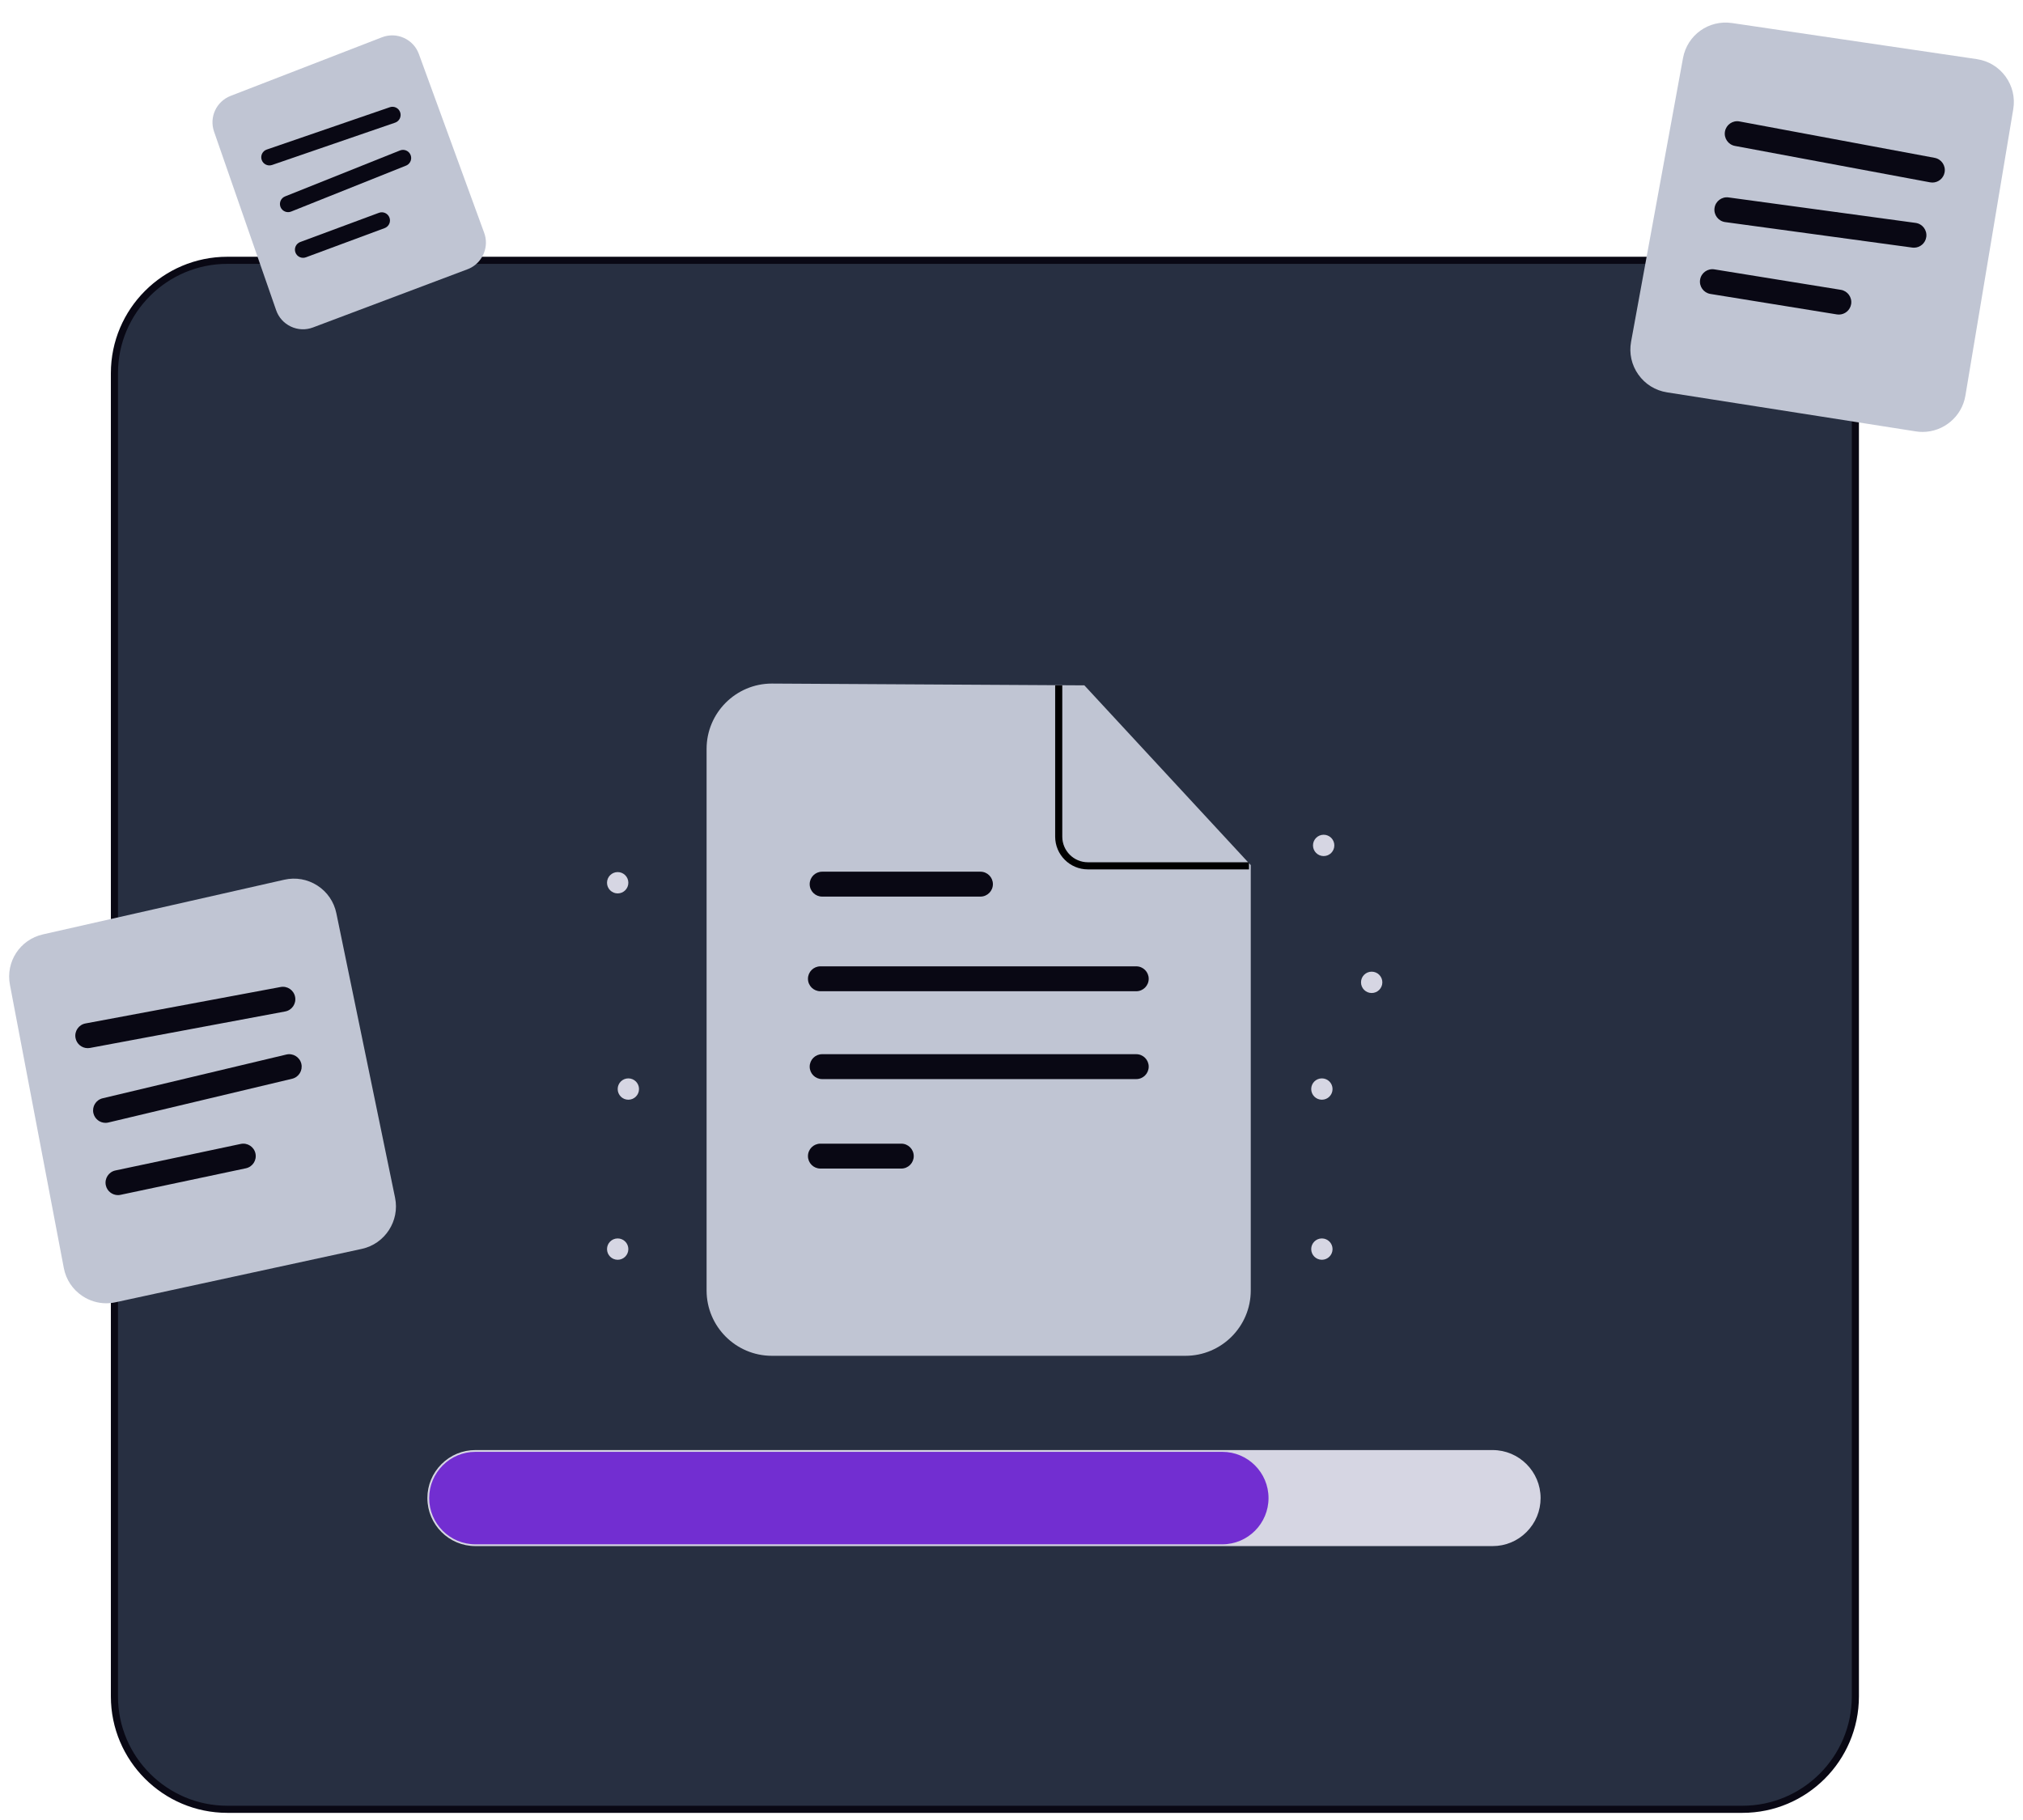 <svg width="179" height="161" viewBox="0 0 179 161" fill="none" xmlns="http://www.w3.org/2000/svg">
<path d="M154.18 160.081H20.112C14.605 160.081 10.124 155.601 10.124 150.094V33.019C10.124 27.512 14.605 23.032 20.112 23.032H154.18C159.687 23.032 164.168 27.512 164.168 33.019V150.094C164.168 155.601 159.687 160.081 154.18 160.081Z" fill="#272F41"/>
<path d="M154.18 160.396H20.112C14.431 160.396 9.81 155.775 9.81 150.094V33.019C9.81 27.338 14.431 22.717 20.112 22.717H154.18C159.861 22.717 164.482 27.338 164.482 33.019V150.094C164.482 155.775 159.861 160.396 154.18 160.396ZM20.112 23.346C14.778 23.346 10.439 27.686 10.439 33.019V150.094C10.439 155.427 14.778 159.767 20.112 159.767H154.18C159.514 159.767 163.853 155.427 163.853 150.094V33.019C163.853 27.686 159.514 23.346 154.18 23.346H20.112Z" fill="#090814"/>
<path d="M132.068 136.794H42.065C39.722 136.794 37.816 134.889 37.816 132.546C37.816 131.412 38.259 130.345 39.062 129.543C39.861 128.74 40.928 128.297 42.065 128.297H132.068C134.41 128.297 136.316 130.203 136.316 132.546C136.316 133.68 135.874 134.747 135.071 135.549C134.272 136.352 133.205 136.794 132.068 136.794Z" fill="#D6D6E3"/>
<path d="M112.242 132.546C112.242 133.676 111.782 134.699 111.043 135.438C110.303 136.178 109.28 136.637 108.151 136.637H42.065C39.805 136.637 37.974 134.806 37.974 132.546C37.974 131.416 38.433 130.394 39.173 129.654C39.912 128.911 40.935 128.455 42.065 128.455H108.151C110.41 128.455 112.242 130.287 112.242 132.546Z" fill="#722ED1"/>
<path d="M104.892 119.958H68.298C65.113 119.958 62.521 117.366 62.521 114.18V66.257C62.521 63.072 65.113 60.48 68.298 60.48L95.948 60.638L110.67 76.544V114.18C110.67 117.366 108.078 119.958 104.892 119.958Z" fill="#C0C5D3"/>
<path d="M86.753 79.328H72.744C72.136 79.328 71.643 78.835 71.643 78.227C71.643 77.619 72.136 77.125 72.744 77.125H86.753C87.361 77.125 87.854 77.619 87.854 78.227C87.854 78.835 87.361 79.328 86.753 79.328Z" fill="#090814"/>
<path d="M100.539 87.702H72.591C71.983 87.702 71.49 87.208 71.49 86.6C71.49 85.992 71.983 85.499 72.591 85.499H100.539C101.147 85.499 101.64 85.992 101.64 86.6C101.64 87.208 101.147 87.702 100.539 87.702Z" fill="#090814"/>
<path d="M100.539 95.475H72.744C72.136 95.475 71.643 94.982 71.643 94.374C71.643 93.766 72.136 93.272 72.744 93.272H100.539C101.147 93.272 101.64 93.766 101.64 94.374C101.64 94.982 101.147 95.475 100.539 95.475Z" fill="#090814"/>
<path d="M79.749 103.391H72.591C71.983 103.391 71.49 102.898 71.49 102.29C71.49 101.681 71.983 101.188 72.591 101.188H79.749C80.357 101.188 80.85 101.681 80.85 102.29C80.85 102.898 80.357 103.391 79.749 103.391Z" fill="#090814"/>
<path d="M110.512 76.921H96.261C94.663 76.921 93.364 75.621 93.364 74.024V60.638H93.993V74.024C93.993 75.274 95.01 76.291 96.261 76.291H110.512V76.921Z" fill="black"/>
<path d="M117.121 75.743C117.642 75.743 118.065 75.32 118.065 74.799C118.065 74.278 117.642 73.855 117.121 73.855C116.599 73.855 116.177 74.278 116.177 74.799C116.177 75.32 116.599 75.743 117.121 75.743Z" fill="#D6D6E3"/>
<path d="M121.369 87.859C121.891 87.859 122.313 87.436 122.313 86.915C122.313 86.393 121.891 85.971 121.369 85.971C120.848 85.971 120.425 86.393 120.425 86.915C120.425 87.436 120.848 87.859 121.369 87.859Z" fill="#D6D6E3"/>
<path d="M54.654 79.047C55.175 79.047 55.598 78.625 55.598 78.103C55.598 77.582 55.175 77.159 54.654 77.159C54.132 77.159 53.71 77.582 53.71 78.103C53.71 78.625 54.132 79.047 54.654 79.047Z" fill="#D6D6E3"/>
<path d="M55.598 97.3C56.119 97.3 56.542 96.877 56.542 96.356C56.542 95.834 56.119 95.412 55.598 95.412C55.076 95.412 54.654 95.834 54.654 96.356C54.654 96.877 55.076 97.3 55.598 97.3Z" fill="#D6D6E3"/>
<path d="M54.654 111.461C55.175 111.461 55.598 111.038 55.598 110.517C55.598 109.996 55.175 109.573 54.654 109.573C54.132 109.573 53.71 109.996 53.71 110.517C53.71 111.038 54.132 111.461 54.654 111.461Z" fill="#D6D6E3"/>
<path d="M116.963 111.461C117.485 111.461 117.907 111.038 117.907 110.517C117.907 109.996 117.485 109.573 116.963 109.573C116.442 109.573 116.019 109.996 116.019 110.517C116.019 111.038 116.442 111.461 116.963 111.461Z" fill="#D6D6E3"/>
<path d="M116.963 97.3C117.485 97.3 117.907 96.877 117.907 96.356C117.907 95.834 117.485 95.412 116.963 95.412C116.442 95.412 116.019 95.834 116.019 96.356C116.019 96.877 116.442 97.3 116.963 97.3Z" fill="#D6D6E3"/>
<path d="M9.404 115.31C8.661 115.31 7.933 115.092 7.297 114.671C6.427 114.095 5.84 113.214 5.646 112.189L0.878 87.13C0.49 85.089 1.773 83.131 3.799 82.672L25.157 77.834C26.17 77.606 27.208 77.789 28.081 78.35C28.954 78.913 29.551 79.783 29.761 80.8L34.957 105.973C35.381 108.025 34.06 110.054 32.013 110.498L10.226 115.221C9.953 115.28 9.678 115.31 9.404 115.31Z" fill="#C0C5D3"/>
<path d="M7.763 92.737C7.243 92.737 6.781 92.367 6.682 91.837C6.57 91.239 6.964 90.664 7.562 90.552L24.828 87.327C25.426 87.213 26.002 87.609 26.113 88.207C26.225 88.805 25.831 89.381 25.233 89.492L7.966 92.718C7.898 92.731 7.83 92.737 7.763 92.737Z" fill="#090814"/>
<path d="M9.337 99.346C8.838 99.346 8.387 99.005 8.266 98.499C8.125 97.907 8.491 97.313 9.083 97.172L25.336 93.302C25.927 93.162 26.521 93.527 26.663 94.119C26.804 94.71 26.438 95.304 25.846 95.445L9.593 99.315C9.507 99.336 9.421 99.346 9.337 99.346Z" fill="#090814"/>
<path d="M10.438 105.74C9.929 105.74 9.471 105.384 9.362 104.866C9.236 104.271 9.616 103.686 10.211 103.56L21.299 101.212C21.898 101.086 22.48 101.466 22.605 102.061C22.731 102.657 22.351 103.241 21.756 103.367L10.667 105.715C10.59 105.732 10.514 105.74 10.438 105.74Z" fill="#090814"/>
<path d="M170.116 38.216C169.92 38.216 169.723 38.2 169.524 38.169L147.501 34.714C146.47 34.552 145.57 33.995 144.966 33.144C144.363 32.293 144.134 31.259 144.322 30.233L148.916 5.142C149.291 3.099 151.192 1.738 153.249 2.038L174.913 5.231C175.941 5.383 176.843 5.929 177.455 6.768C178.066 7.608 178.309 8.634 178.138 9.658L173.902 35.012C173.59 36.879 171.956 38.216 170.116 38.216Z" fill="#C0C5D3"/>
<path d="M170.982 16.151C170.915 16.151 170.847 16.145 170.779 16.132L153.511 12.911C152.913 12.799 152.519 12.224 152.63 11.626C152.742 11.028 153.315 10.631 153.915 10.745L171.183 13.966C171.781 14.078 172.175 14.653 172.063 15.251C171.965 15.781 171.502 16.151 170.982 16.151Z" fill="#090814"/>
<path d="M169.353 21.915C169.303 21.915 169.254 21.912 169.203 21.905L152.648 19.65C152.045 19.568 151.623 19.013 151.705 18.41C151.787 17.807 152.344 17.385 152.945 17.468L169.5 19.722C170.103 19.804 170.525 20.359 170.443 20.962C170.368 21.515 169.895 21.915 169.353 21.915Z" fill="#090814"/>
<path d="M162.707 27.832C162.649 27.832 162.589 27.828 162.53 27.818L151.341 26.007C150.74 25.91 150.332 25.344 150.429 24.744C150.527 24.143 151.089 23.737 151.693 23.833L162.882 25.643C163.482 25.741 163.89 26.306 163.793 26.907C163.706 27.448 163.238 27.832 162.707 27.832Z" fill="#090814"/>
<path d="M41.721 23.658C41.61 23.722 41.492 23.777 41.368 23.823L27.694 28.972C27.054 29.213 26.36 29.186 25.741 28.896C25.122 28.606 24.657 28.09 24.433 27.445L18.942 11.653C18.495 10.366 19.14 8.976 20.409 8.482L33.795 3.3C34.429 3.054 35.121 3.074 35.741 3.355C36.361 3.636 36.831 4.143 37.064 4.782L42.844 20.608C43.27 21.773 42.77 23.064 41.721 23.658Z" fill="#C0C5D3"/>
<path d="M35.083 10.797C35.044 10.819 35.004 10.837 34.961 10.852L24.073 14.597C23.696 14.726 23.286 14.526 23.156 14.149C23.026 13.772 23.225 13.36 23.604 13.232L34.491 9.487C34.868 9.357 35.279 9.557 35.408 9.934C35.523 10.268 35.379 10.629 35.083 10.797Z" fill="#090814"/>
<path d="M36.017 14.61C35.989 14.626 35.959 14.641 35.928 14.653L25.76 18.719C25.39 18.867 24.97 18.687 24.821 18.317C24.674 17.946 24.855 17.525 25.224 17.378L35.392 13.312C35.763 13.164 36.183 13.344 36.331 13.715C36.466 14.054 36.326 14.435 36.017 14.61Z" fill="#090814"/>
<path d="M34.14 20.133C34.107 20.152 34.072 20.168 34.035 20.182L27.069 22.766C26.695 22.905 26.28 22.714 26.141 22.34C26.003 21.966 26.192 21.553 26.567 21.412L33.532 18.828C33.906 18.689 34.322 18.88 34.46 19.254C34.585 19.591 34.443 19.961 34.14 20.133Z" fill="#090814"/>
</svg>
